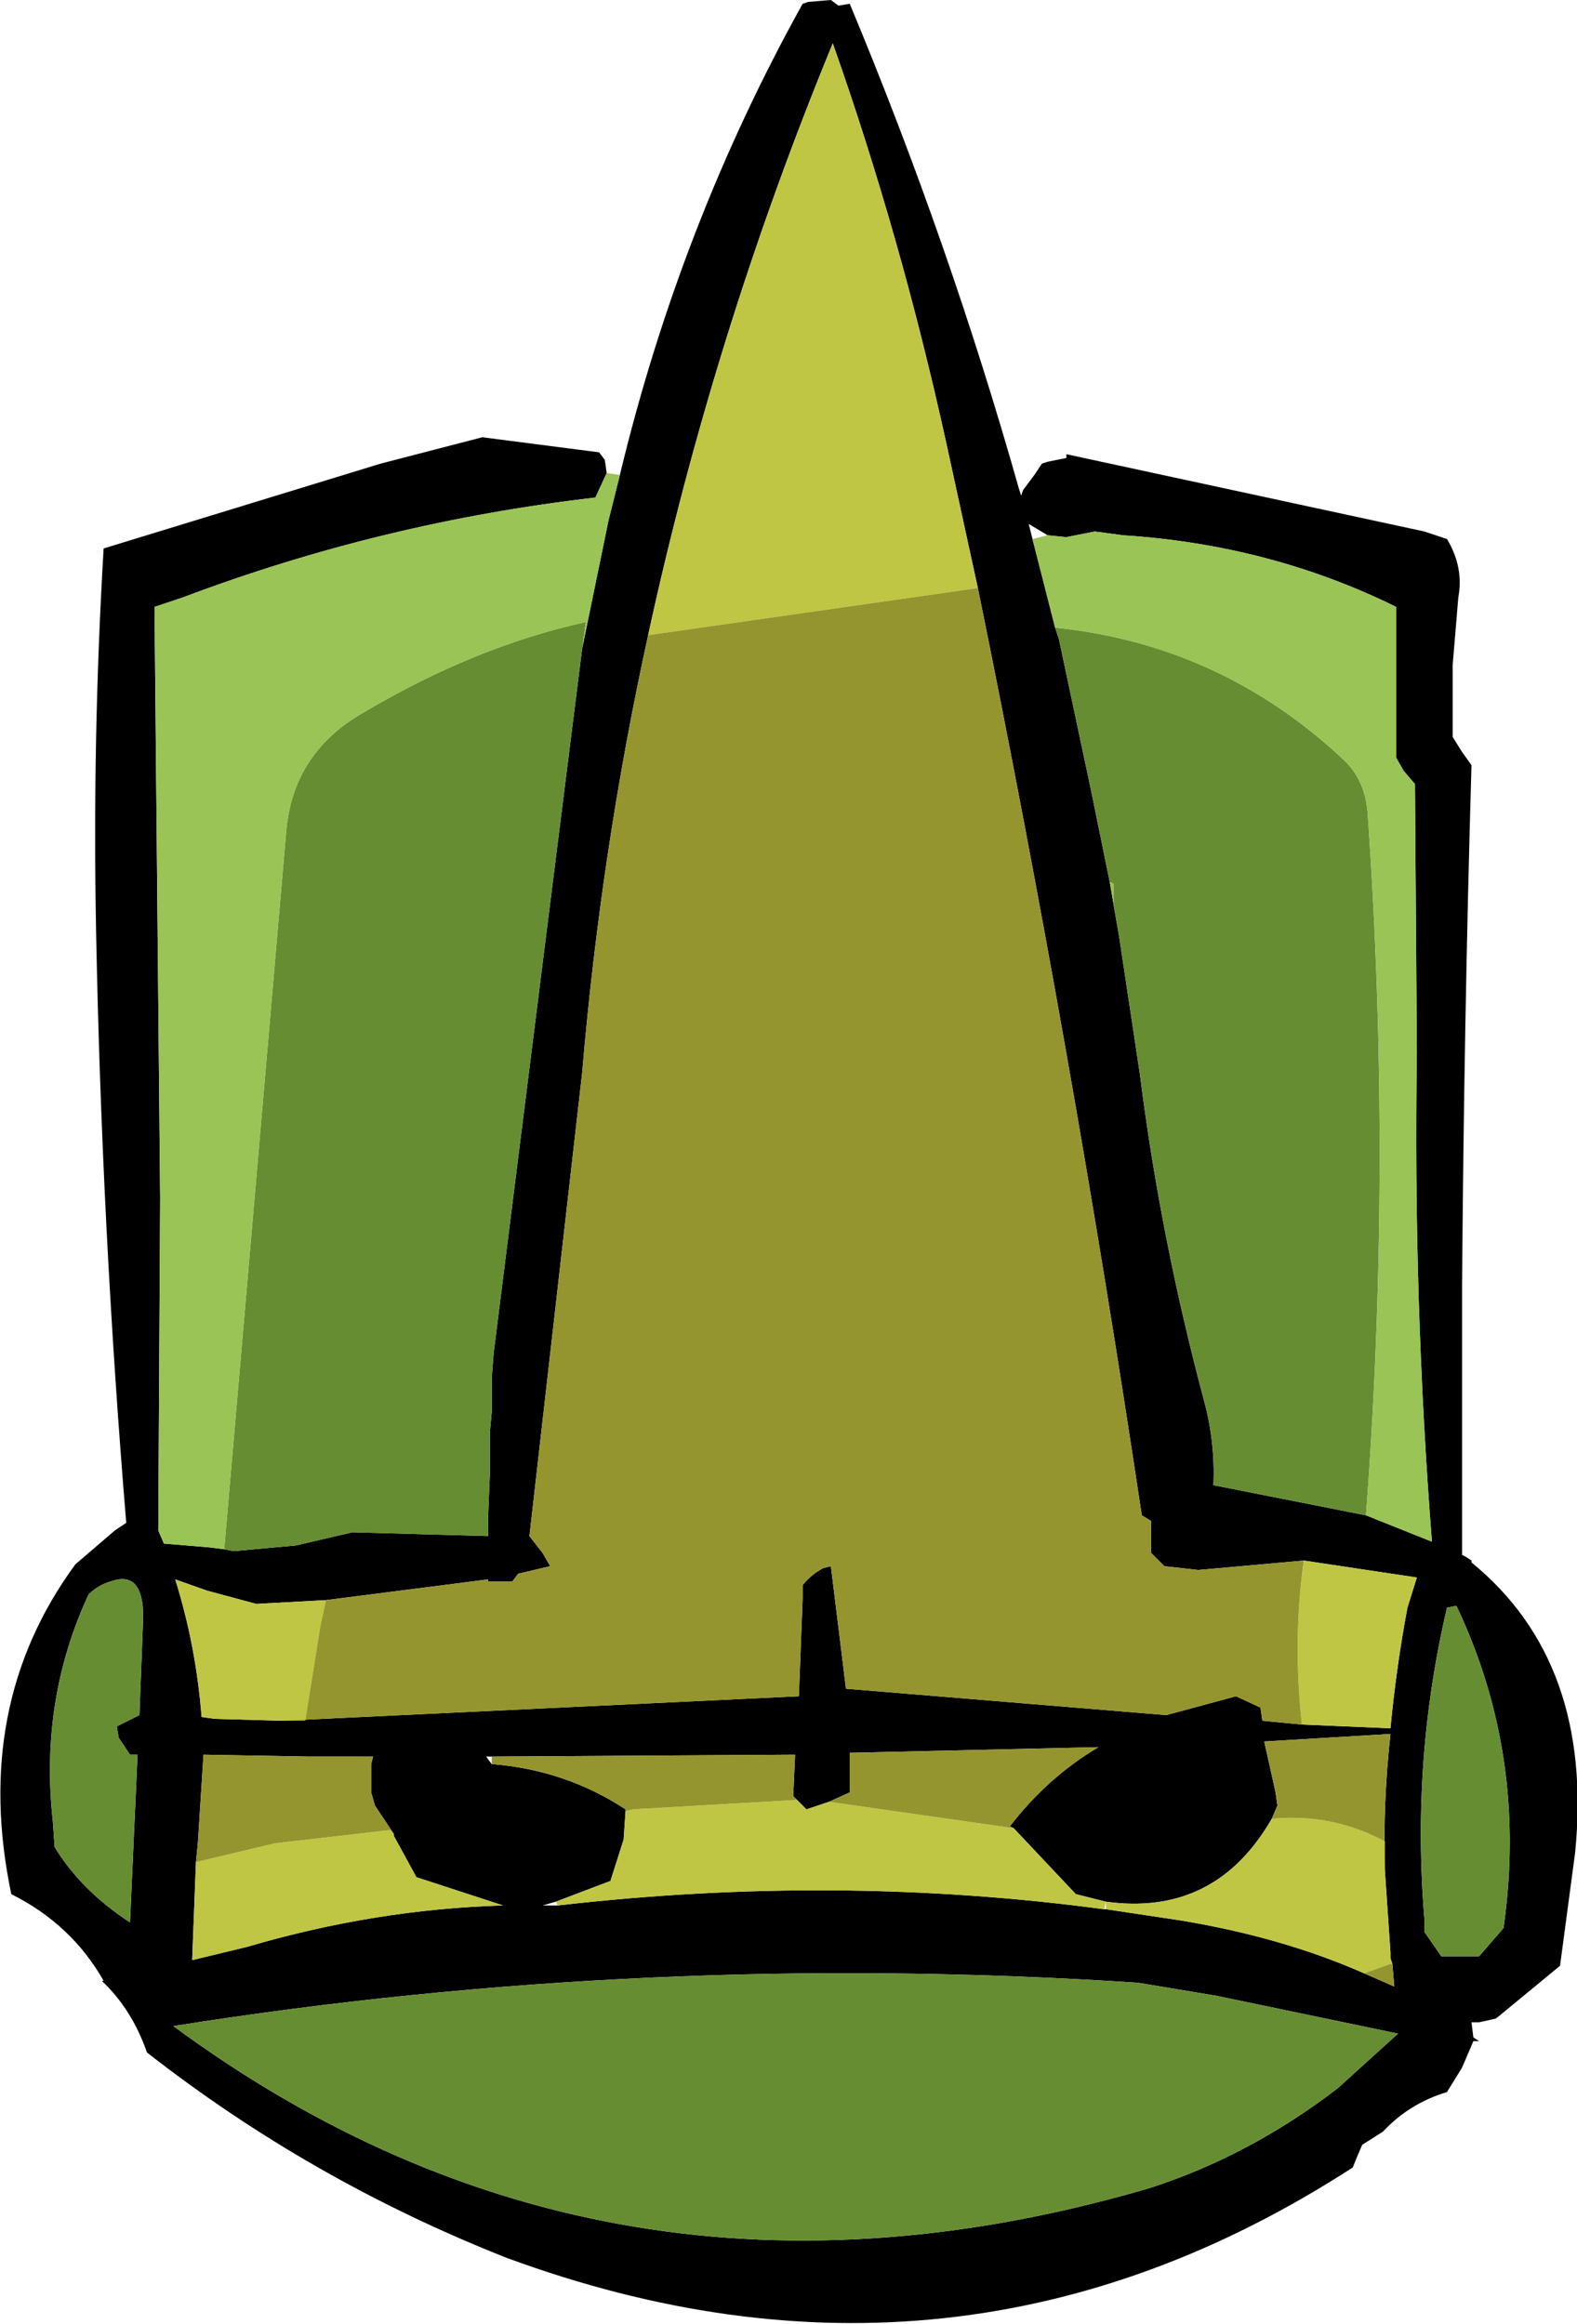 <?xml version="1.0" encoding="UTF-8" standalone="no"?>
<svg xmlns:xlink="http://www.w3.org/1999/xlink" height="61.65px" width="41.85px" xmlns="http://www.w3.org/2000/svg">
  <g transform="matrix(1.0, 0.0, 0.0, 1.0, 20.35, 36.15)">
    <path d="M-3.9 -23.55 Q-2.3 -30.2 0.95 -36.05 L1.1 -36.1 1.7 -36.15 1.9 -36.0 2.2 -36.05 Q4.85 -29.7 6.7 -23.15 L6.75 -23.0 6.8 -23.15 7.1 -23.55 7.3 -23.85 7.45 -23.9 7.95 -24.0 7.95 -24.1 17.45 -22.05 18.05 -21.85 Q18.5 -21.1 18.35 -20.3 L18.2 -18.5 18.2 -16.6 18.45 -16.2 18.7 -15.85 Q18.5 -9.0 18.45 -2.0 L18.45 5.1 18.55 5.15 18.7 5.25 18.7 5.3 Q21.95 7.95 21.45 13.0 L21.05 16.0 19.35 17.4 18.9 17.5 18.7 17.5 18.75 17.9 18.9 18.0 18.75 18.0 18.45 18.7 18.05 19.35 Q17.05 19.65 16.35 20.4 L15.8 20.75 15.65 21.1 15.55 21.35 Q5.05 28.15 -6.9 23.75 -12.1 21.7 -16.45 18.3 -16.85 17.15 -17.65 16.4 L-17.6 16.4 Q-18.45 14.9 -20.05 14.1 -21.1 9.1 -18.35 5.35 L-17.3 4.45 -17.0 4.25 Q-17.65 -3.6 -17.8 -11.45 -17.9 -16.55 -17.6 -21.6 L-10.25 -23.85 -7.55 -24.55 -4.45 -24.15 -4.3 -23.95 -4.25 -23.6 -4.55 -22.95 Q-10.2 -22.3 -15.5 -20.3 L-16.25 -20.05 -16.1 -4.35 -16.15 4.45 -16.0 4.8 -14.8 4.9 -14.4 4.95 -14.15 5.0 -12.5 4.85 -11.0 4.5 -7.4 4.6 -7.4 4.15 -7.35 2.95 -7.35 1.85 -7.3 1.3 -7.3 0.4 -7.25 -0.25 -4.9 -18.95 -4.2 -22.35 -3.9 -23.55 M15.9 4.05 L17.65 4.75 Q17.15 -1.65 17.25 -8.2 L17.2 -15.35 16.9 -15.7 16.7 -16.05 16.7 -16.85 16.7 -17.6 16.7 -19.05 16.7 -20.05 Q13.35 -21.7 9.45 -21.95 L8.7 -22.05 7.95 -21.9 7.45 -21.95 6.95 -22.25 7.05 -21.85 7.65 -19.5 7.75 -19.2 8.6 -15.2 9.1 -12.75 9.35 -11.3 9.9 -7.65 Q10.45 -3.3 11.6 1.0 11.9 2.1 11.85 3.25 L15.9 4.05 M5.6 -20.55 L4.75 -24.45 Q3.55 -29.9 1.75 -35.0 -1.4 -27.35 -3.15 -19.3 -4.4 -13.6 -4.9 -7.7 L-6.3 4.6 -5.95 5.05 -5.75 5.4 -6.6 5.6 -6.75 5.8 -7.4 5.8 -7.4 5.75 -11.7 6.3 -13.55 6.4 -14.85 6.05 -15.7 5.75 Q-15.15 7.5 -15.0 9.4 L-14.65 9.45 -12.85 9.5 0.85 8.85 0.95 6.25 0.95 5.9 Q1.2 5.6 1.5 5.45 L1.7 5.4 2.1 8.65 10.6 9.35 12.45 8.85 13.1 9.15 13.15 9.5 14.2 9.6 16.55 9.7 Q16.7 8.1 17.0 6.5 L17.25 5.7 14.25 5.25 11.45 5.5 10.55 5.4 10.2 5.05 10.2 4.2 9.95 4.05 Q8.1 -8.3 5.6 -20.55 M-7.3 10.45 L-7.45 10.45 -7.3 10.65 Q-5.35 10.8 -3.75 11.85 L-3.75 11.9 -3.8 12.65 -4.15 13.75 -5.6 14.3 -5.95 14.4 -5.55 14.4 Q1.85 13.55 8.95 14.5 L9.0 14.5 11.0 14.8 Q13.7 15.25 15.85 16.2 L16.65 16.55 16.6 15.95 16.55 15.8 16.55 15.65 16.4 13.45 Q16.35 11.65 16.55 9.85 L13.2 10.05 13.5 11.4 13.55 11.75 13.4 12.1 Q11.9 14.7 9.0 14.3 L8.2 14.1 6.55 12.35 6.45 12.3 Q7.45 11.0 8.8 10.2 L2.2 10.35 2.2 11.0 2.2 11.4 1.65 11.65 1.05 11.85 0.8 11.6 0.7 11.5 0.75 10.4 -7.3 10.45 M-18.0 6.15 Q-19.3 8.95 -18.95 12.15 L-18.9 12.85 Q-18.2 14.0 -16.9 14.85 L-16.7 10.4 -16.9 10.4 -17.2 9.95 -17.25 9.65 -16.65 9.35 -16.55 6.75 Q-16.55 5.5 -17.4 5.8 -17.75 5.9 -18.0 6.15 M-9.9 12.5 L-10.4 11.75 -10.5 11.4 -10.5 10.65 -10.45 10.45 -12.15 10.45 -14.95 10.4 -15.1 12.75 -15.15 13.25 -15.25 15.85 -13.8 15.5 Q-10.4 14.5 -7.0 14.4 L-9.3 13.65 -9.9 12.55 -9.9 12.5 M18.05 6.5 Q17.1 10.55 17.45 14.75 L17.45 15.1 17.9 15.75 18.9 15.75 19.55 15.0 Q20.2 10.45 18.3 6.45 L18.05 6.5 M15.15 19.25 L16.75 17.8 11.95 16.8 9.85 16.45 Q-3.15 15.6 -15.75 17.6 -4.2 26.1 10.15 21.9 12.8 21.05 15.15 19.25" fill="#000000" fill-rule="evenodd" stroke="none"/>
    <path d="M-3.15 -19.3 Q-1.4 -27.35 1.75 -35.0 3.55 -29.9 4.75 -24.45 L5.6 -20.55 -3.15 -19.3 M14.25 5.25 L17.25 5.7 17.0 6.5 Q16.7 8.1 16.55 9.7 L14.2 9.6 Q13.95 7.35 14.25 5.25 M-12.85 9.5 L-14.65 9.45 -15.0 9.4 Q-15.15 7.5 -15.7 5.75 L-14.85 6.05 -13.55 6.4 -11.7 6.3 -11.85 7.0 -12.25 9.5 -12.85 9.5 M0.8 11.6 L1.05 11.85 1.65 11.65 6.55 12.35 8.2 14.1 9.0 14.3 Q11.9 14.7 13.4 12.1 15.0 11.95 16.4 12.7 L16.4 13.45 16.55 15.65 16.55 15.8 16.6 15.95 16.55 15.95 15.85 16.2 Q13.7 15.25 11.0 14.8 L9.0 14.5 9.0 14.3 8.95 14.5 Q1.85 13.55 -5.55 14.4 L-5.6 14.3 -4.15 13.75 -3.8 12.65 -3.75 11.9 -3.55 11.85 0.8 11.6 M-15.15 13.25 L-13.05 12.75 -10.0 12.4 -9.9 12.5 -9.9 12.55 -9.3 13.65 -7.0 14.4 Q-10.4 14.5 -13.8 15.5 L-15.25 15.85 -15.15 13.25" fill="#bfc644" fill-rule="evenodd" stroke="none"/>
    <path d="M-3.15 -19.3 L5.6 -20.55 Q8.1 -8.3 9.95 4.05 L10.2 4.2 10.2 5.05 10.55 5.4 11.45 5.5 14.25 5.25 Q13.95 7.35 14.2 9.6 L13.15 9.5 13.1 9.15 12.45 8.85 10.6 9.35 2.1 8.65 1.7 5.4 1.5 5.45 Q1.2 5.6 0.95 5.9 L0.95 6.25 0.85 8.85 -12.85 9.5 -12.25 9.5 -11.85 7.0 -11.7 6.3 -7.4 5.75 -7.4 5.8 -6.75 5.8 -6.6 5.6 -5.75 5.4 -5.95 5.05 -6.3 4.6 -4.9 -7.7 Q-4.4 -13.6 -3.15 -19.3 M-7.3 10.65 L-7.3 10.45 0.75 10.4 0.7 11.5 0.8 11.6 -3.55 11.85 -3.75 11.9 -3.75 11.85 Q-5.35 10.8 -7.3 10.65 M1.65 11.65 L2.2 11.4 2.2 11.0 2.2 10.35 8.8 10.2 Q7.45 11.0 6.45 12.3 L6.55 12.35 1.65 11.65 M13.4 12.1 L13.55 11.75 13.5 11.4 13.2 10.05 16.55 9.85 Q16.35 11.65 16.4 13.45 L16.4 12.7 Q15.0 11.95 13.4 12.1 M16.6 15.95 L16.65 16.55 15.85 16.2 16.55 15.95 16.6 15.95 M-15.15 13.25 L-15.1 12.75 -14.95 10.4 -12.15 10.45 -10.45 10.45 -10.5 10.65 -10.5 11.4 -10.4 11.75 -9.9 12.5 -10.0 12.4 -13.05 12.75 -15.15 13.25" fill="#95952f" fill-rule="evenodd" stroke="none"/>
    <path d="M-4.9 -18.95 L-7.25 -0.25 -7.3 0.4 -7.3 1.3 -7.35 1.85 -7.35 2.95 -7.4 4.15 -7.4 4.6 -11.0 4.5 -12.5 4.85 -14.15 5.0 -14.4 4.95 -12.75 -14.15 Q-12.55 -16.2 -10.7 -17.25 -7.75 -19.0 -4.8 -19.65 L-4.9 -18.95 M7.65 -19.5 Q12.05 -19.05 15.3 -16.0 15.9 -15.45 15.95 -14.5 16.6 -5.2 15.9 4.05 L11.85 3.25 Q11.9 2.1 11.6 1.0 10.45 -3.3 9.9 -7.65 L9.35 -11.3 9.2 -12.15 9.2 -12.7 9.1 -12.75 8.6 -15.2 7.75 -19.2 7.65 -19.5 M-18.0 6.15 Q-17.75 5.9 -17.4 5.8 -16.55 5.5 -16.55 6.75 L-16.65 9.35 -17.25 9.65 -17.2 9.95 -16.9 10.4 -16.7 10.4 -16.9 14.85 Q-18.2 14.0 -18.9 12.85 L-18.95 12.15 Q-19.3 8.95 -18.0 6.15 M18.05 6.5 L18.3 6.45 Q20.2 10.45 19.55 15.0 L18.9 15.75 17.9 15.75 17.45 15.1 17.45 14.75 Q17.1 10.55 18.05 6.5 M15.15 19.25 Q12.8 21.05 10.15 21.9 -4.2 26.1 -15.75 17.6 -3.15 15.6 9.85 16.45 L11.95 16.8 16.75 17.8 15.15 19.25" fill="#678d32" fill-rule="evenodd" stroke="none"/>
    <path d="M-4.25 -23.6 L-3.9 -23.55 -4.2 -22.35 -4.9 -18.95 -4.8 -19.65 Q-7.75 -19.0 -10.7 -17.25 -12.55 -16.2 -12.75 -14.15 L-14.4 4.95 -14.8 4.9 -16.0 4.8 -16.15 4.45 -16.1 -4.35 -16.25 -20.05 -15.5 -20.3 Q-10.2 -22.3 -4.55 -22.95 L-4.25 -23.6 M7.45 -21.95 L7.95 -21.9 8.7 -22.05 9.45 -21.95 Q13.35 -21.7 16.7 -20.05 L16.7 -19.05 16.7 -17.6 16.7 -16.85 16.7 -16.05 16.9 -15.7 17.2 -15.35 17.25 -8.2 Q17.15 -1.65 17.65 4.75 L15.9 4.05 Q16.6 -5.2 15.95 -14.5 15.9 -15.45 15.3 -16.0 12.05 -19.05 7.65 -19.5 L7.05 -21.85 7.45 -21.95 M9.35 -11.3 L9.1 -12.75 9.2 -12.7 9.2 -12.15 9.35 -11.3" fill="#9ac455" fill-rule="evenodd" stroke="none"/>
  </g>
</svg>

